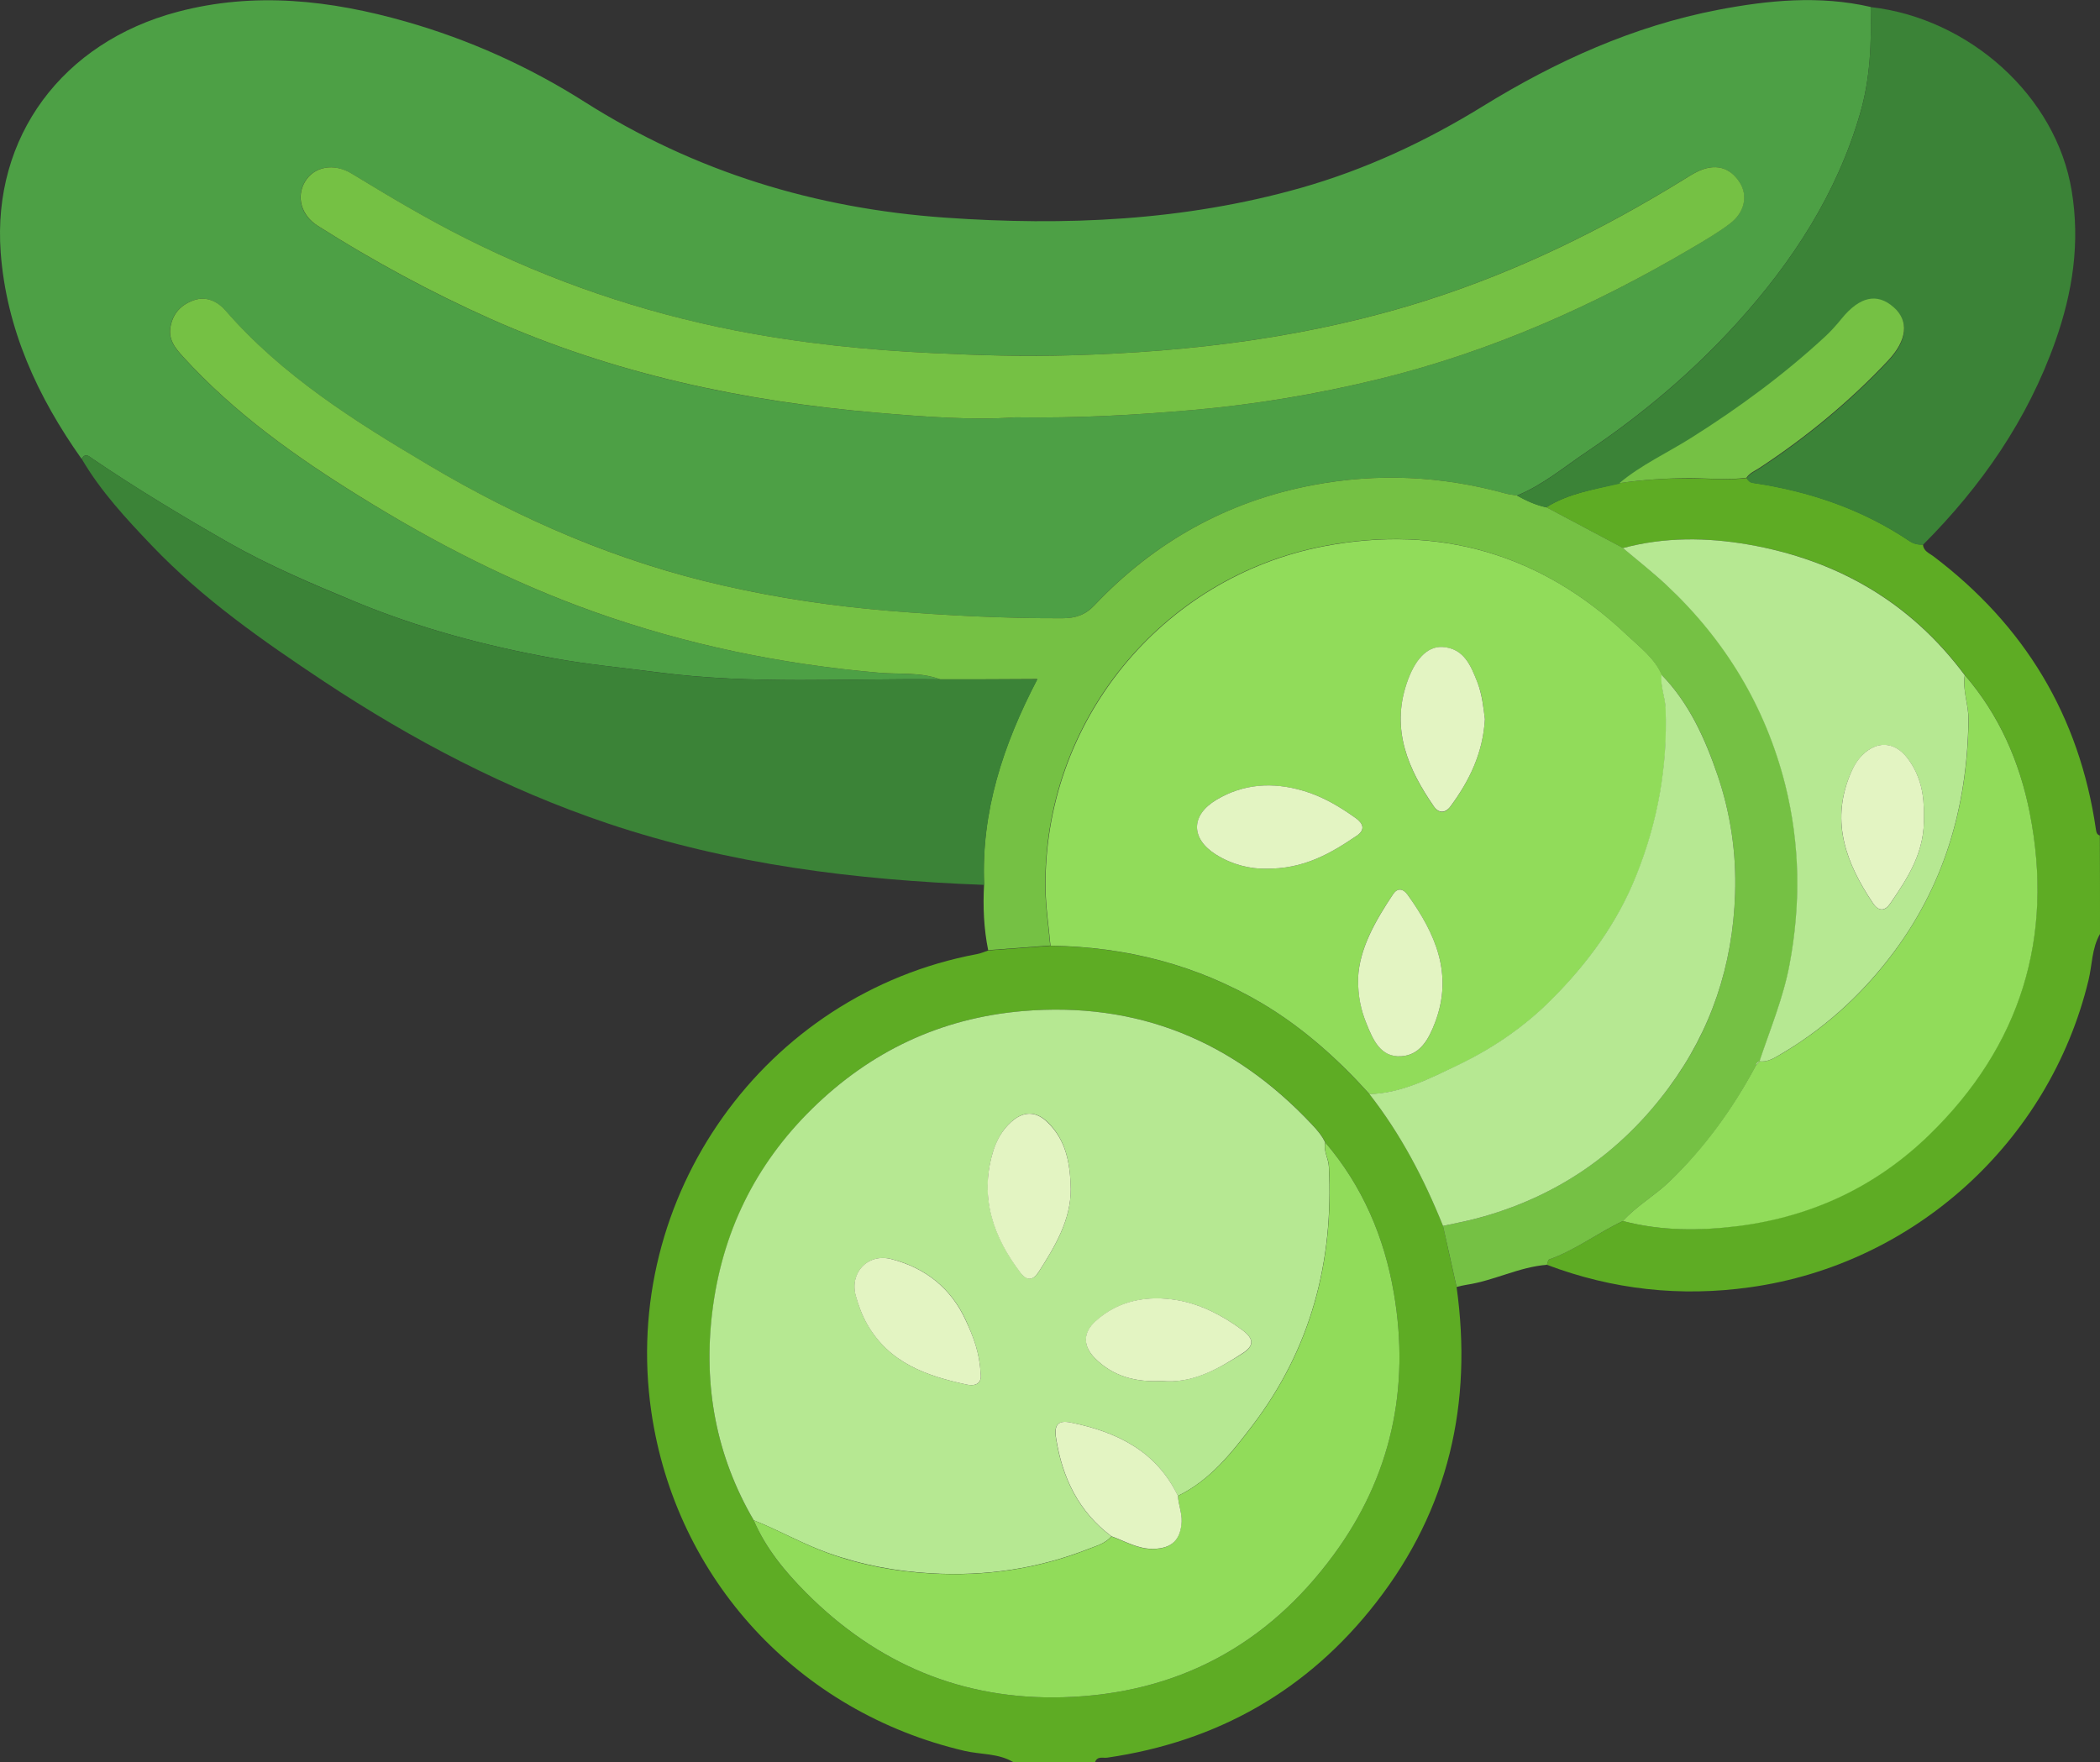 <?xml version="1.0" encoding="utf-8"?>
<!-- Generator: Adobe Illustrator 25.3.1, SVG Export Plug-In . SVG Version: 6.00 Build 0)  -->
<svg version="1.1" id="Layer_1" xmlns="http://www.w3.org/2000/svg" xmlns:xlink="http://www.w3.org/1999/xlink" x="0px" y="0px"
	 viewBox="0 0 1543.5 1295.4" style="enable-background:new 0 0 1543.5 1295.4;" xml:space="preserve">
<rect x="0" y="0" width="1543.5" height="1295.4" fill="#333333" stroke="none"/>
<style type="text/css">
	.st0{fill:#5EAC24;}
	.st1{fill:#4DA045;}
	.st2{fill:#75C144;}
	.st3{fill:#3B8337;}
	.st4{fill:#B6E892;}
	.st5{fill:#91DC5A;}
	.st6{fill:#E3F4C2;}
</style>
<g>
	<path class="st0" d="M1070.6,946.2c11.9,85.3-5.8,163.3-59.1,231.8c-50.2,64.6-116.6,102.3-197.6,114.1c-3.1,0.5-7.3-1.4-9,3.2
		c-20.1,0-40.2,0-60.3,0c-11-6.5-23.9-5.4-35.8-8.2c-121.9-28.5-212.2-126.1-230.1-249.4c-22.9-157.9,83.2-307,239.3-336.3
		c2.9-0.5,5.7-1.8,8.5-2.7c15.2-1.1,30.4-2.3,45.6-3.4c55.6,0.8,107.7,14,155.8,42.5c30,17.8,55.4,40.9,78.7,66.6
		c23.1,29.5,40.3,62.3,54.1,97C1063.9,916.3,1067.2,931.2,1070.6,946.2z M554,1117.6c8.8,20.7,23,37.8,38.5,53.3
		c52,52.3,114.8,79,189.3,76.8c83.4-2.5,149.6-38.2,198.5-104.8c42.1-57.4,56.2-122.4,44.2-192.3c-7-41-23-78.6-50.4-110.7
		c-2.3-5.1-6-9.2-9.7-13.2c-57.7-61.5-128-90.6-212.8-83.4c-60.4,5.1-111.9,29.7-154.7,71.9c-41.7,41.1-66.2,91-73.3,149.4
		C516.9,1019,526.3,1070.1,554,1117.6z"/>
	<path class="st0" d="M1543.5,686.6c-6.1,10.6-5.7,22.8-8.5,34.2c-28.7,118.5-127.9,208.6-248.6,225.5c-51.2,7.2-101,1.8-149.4-16.5
		c0.5-1.4,0.7-3.6,1.6-3.9c19.4-7,35.8-19.6,54.3-28.3c28.1,7.4,56.3,7.2,84.9,3.5c54.1-7,101.2-29.2,140-66.9
		c67.2-65.3,92.1-145.1,73.9-237.2c-7.3-37.2-22.4-71.6-47.6-100.8c-39.9-53.7-93.7-84.6-159-95.9c-30.7-5.3-61.6-5.6-92.1,2.6
		c-18.8-10-37.7-20-56.5-30c16.4-10.4,35.4-13.1,53.7-17.7c17.2-2.6,34.5-3.6,51.9-3.5c13.9,0,27.8,1.5,41.7-0.3
		c1.1,1.8,2.4,3.2,4.5,3.5c41.4,6.1,80.3,19.3,115.2,42.8c3.2,2.1,6.3,2.7,9.9,2.6c0.3,4.8,4.5,6.3,7.6,8.6
		c67.1,50.8,107.4,117.4,119.5,200.8c0.3,2.1,0.7,3.9,2.9,4.5C1543.5,638.4,1543.5,662.5,1543.5,686.6z"/>
	<path class="st1" d="M60,337.4C27.6,291.7,4.7,241.9,0.5,185.5c-6.2-85,45.4-154.4,130-176.8c56.6-15,112.5-8.6,167.9,7.2
		c46.6,13.3,90.5,33.1,131.3,59c81,51.4,169.6,78.4,265,85.1c88.3,6.2,175.6,2.4,261.2-21.8c47.6-13.5,92-34.2,134-60.1
		c53.7-33.1,110.6-58.9,173-70.9c37.1-7.1,74.5-10.7,112-2.1c0.8,26.5-0.3,53-7.8,78.6c-17.1,58.8-49.6,108.7-90.3,153.6
		c-32.7,36.1-69.8,67.4-110.1,94.5c-16.9,11.3-32.6,24.7-51.7,32.5c-2.9-0.5-5.9-0.8-8.8-1.6c-46.6-12.9-93.9-15.1-141.3-6.1
		c-62.9,12-116.5,41.8-160.5,88.3c-6.9,7.3-14.1,9.6-23.8,9.6c-42.6,0.1-85.1-2-127.6-5.5c-40.9-3.4-81.3-9.5-121.3-18.5
		c-77.4-17.6-149.4-48.6-217.4-89c-53.9-32-107-65.3-148.8-113.4c-5.4-6.2-13.7-10.7-23.1-7.4c-9.1,3.2-15.2,9.3-17.1,19.2
		c-1.9,9.6,3.3,15.9,9.2,22.4c37.9,41.6,83.1,73.7,130.6,103.1c54.3,33.6,110.8,62.7,171,84.2c68.2,24.3,138.4,38.8,210.5,45
		c14.7,1.3,30-0.6,44.3,4.8c-68.9-0.8-137.9,3.9-206.8-5.1c-26.1-3.4-52.4-5.8-78.2-10.6c-49.5-9-98.1-22-144.7-41.3
		c-31.8-13.2-63.5-26.6-93.5-43.7c-33.8-19.3-67.1-39.4-99.3-61.2C65.5,335.6,62.9,332.4,60,337.4z M746.2,306.8
		c46.6,0.7,88-1.7,129.5-5.3c46.9-4.1,93.2-11.8,138.8-23.1c81.3-20,157.1-53.6,229-96.1c9.5-5.6,19-11.3,27.8-17.8
		c11-8.2,13.5-20.7,7.3-30.4c-7.4-11.5-18.3-14.2-31.4-7.8c-3.6,1.8-6.9,4-10.4,6.1c-59.1,36.4-121,66.8-187.2,88
		c-85.4,27.4-173.6,38.3-262.8,40.8c-33.5,0.9-67.1,0-100.7-1.6c-49.1-2.3-97.8-7.3-145.9-16.7c-69-13.5-135.2-36.3-198.2-67.8
		c-28.7-14.4-56.2-30.8-83.6-47.5c-13.2-8-27.8-5.2-34.4,6.1c-6.5,11.2-2.6,24.7,9.3,32.2c40.7,25.8,82.8,48.8,126.9,68.4
		c90.6,40.4,186,60.8,284.2,69.1C679.9,306.4,715.5,309.1,746.2,306.8z"/>
	<path class="st2" d="M691,499.4c-14.3-5.4-29.6-3.6-44.3-4.8c-72.2-6.2-142.4-20.7-210.5-45c-60.2-21.5-116.7-50.5-171-84.2
		c-47.5-29.4-92.7-61.5-130.6-103.1c-5.9-6.5-11.1-12.8-9.2-22.4c1.9-9.9,8-16,17.1-19.2c9.4-3.3,17.7,1.2,23.1,7.4
		c41.8,48.1,94.9,81.4,148.8,113.4c68,40.4,139.9,71.5,217.4,89c40,9.1,80.4,15.1,121.3,18.5c42.5,3.5,84.9,5.6,127.6,5.5
		c9.7,0,16.9-2.3,23.8-9.6c44-46.5,97.6-76.4,160.5-88.3c47.4-9,94.6-6.8,141.3,6.1c2.9,0.8,5.9,1.1,8.8,1.6
		c6.8,3.7,13.8,7,21.5,8.6c18.8,10,37.7,20,56.5,30c10.6,9,21.6,17.6,31.8,27.1c43.5,40.5,73.1,89.5,87.5,147.2
		c10.9,43.6,11.4,87.6,3.1,131.9c-4.6,24.6-14.3,47.5-22.1,71.1l0-0.1c-1.6,0.4-2.5,1.5-2.7,3.1c-16.9,31.8-37.6,60.7-63.8,85.6
		c-10.8,10.3-23.9,17.7-34,28.8c-18.5,8.7-34.9,21.4-54.3,28.3c-0.9,0.3-1.1,2.6-1.6,3.9c-20.5,1.6-39,11.7-59.1,14.7
		c-2.5,0.4-4.9,1-7.3,1.6c-3.3-15-6.7-29.9-10-44.9c8.3-1.8,16.6-3.3,24.8-5.5c58.3-15.5,105.4-47.9,141.2-96.2
		c31.2-42.1,47-89.9,48.7-142.4c1-29.9-3.3-59-12.8-87c-9.1-27-20.9-53.1-41.3-74.1c-5.3-12.4-16.1-20.3-25.4-29.1
		c-62.9-59.9-138.4-81.5-222.6-65.5c-120,22.9-206.7,129.5-204.9,252c0.2,14.1,2.4,27.8,3.6,41.7c-15.2,1.1-30.4,2.3-45.6,3.4
		c-3.2-15.9-3.9-32-3-48.2c-2.3-53.5,13.8-102.6,39.1-151.1C736.9,499.4,714,499.4,691,499.4z"/>
	<path class="st3" d="M691,499.4c23,0,45.9,0,71.5,0c-25.3,48.5-41.4,97.6-39.1,151.1c-94.3-3.5-187.2-15-277.1-45.3
		c-74.4-25.1-143.2-61.2-208.4-104.4c-44.7-29.7-88.7-60.4-126-99.4c-19-19.9-37.8-40.1-51.8-64c2.9-5,5.5-1.8,8.4,0.2
		c32.3,21.8,65.5,41.9,99.3,61.2c30.1,17.2,61.7,30.6,93.5,43.7c46.6,19.3,95.2,32.2,144.7,41.3c25.8,4.7,52.1,7.1,78.2,10.6
		C553.1,503.3,622.1,498.6,691,499.4z"/>
	<path class="st3" d="M1136.5,373c-7.7-1.6-14.7-4.8-21.5-8.6c19.1-7.8,34.9-21.2,51.7-32.5c40.4-27.1,77.4-58.4,110.1-94.5
		c40.6-44.9,73.2-94.8,90.3-153.6c7.5-25.6,8.5-52.1,7.8-78.6c72.4,8.2,136.4,65.3,147.8,135.1c6.3,38.2,0.7,74.6-12,110.5
		c-20.4,57.7-54.3,106.6-97.3,149.7c-3.6,0.1-6.7-0.5-9.9-2.6c-34.9-23.5-73.8-36.7-115.2-42.8c-2.2-0.3-3.5-1.7-4.5-3.5
		c2.2-3.6,6.2-5,9.5-7.2c34.5-22.7,66.2-48.8,94.5-78.9c14-14.9,15.7-29.1,4.2-39.2c-12.2-10.8-25.1-7.9-38.2,8.2
		c-3.8,4.7-7.8,9.2-12.2,13.3c-30.3,28-63.3,52.3-98.2,74.3c-17.7,11.2-37,19.9-53.1,33.5C1171.9,359.9,1152.9,362.6,1136.5,373z"/>
	<path class="st4" d="M554,1117.6c-27.7-47.5-37.1-98.6-30.5-153c7.1-58.4,31.5-108.3,73.3-149.4c42.9-42.2,94.3-66.7,154.7-71.9
		c84.7-7.2,155.1,21.9,212.8,83.4c3.8,4,7.4,8.2,9.7,13.2c-1.4,6.2,2.4,11.6,2.7,17.7c3.6,70-13.3,134-56,190.1
		c-15.4,20.2-31.2,40.5-55,52c-15.8-33-44.8-47.1-78.5-53.9c-9.6-1.9-12.6,1.6-11.1,11.3c4.6,29.2,16.6,54.2,40.8,72.3
		c-4.4,5.2-10.7,6.9-16.7,9.2c-37.3,14.7-76,20.3-115.9,18c-26-1.5-51.2-6.2-75.8-15C589.7,1134.9,572.5,1124.9,554,1117.6z
		 M853.7,1015.2c22.3,2.1,41.1-8.6,59.4-20.1c9-5.7,8.7-11-0.1-17.4c-14.3-10.5-30.1-18.8-47.4-21.8c-21.8-3.7-43.1-0.2-60.3,15.4
		c-9.5,8.6-9.3,18.4-0.3,27.4C818.3,1011.9,834.9,1016.2,853.7,1015.2z M787,874.1c-0.4-19-3.4-36-17-49.2
		c-8.6-8.3-17.7-8.2-26.5-0.4c-7,6.2-11.2,14.2-13.8,22.9c-9.7,33.2,0.6,62,20.6,88.4c4.5,5.9,9.2,5.4,13.1-0.7
		C775.5,916.2,787.1,896.9,787,874.1z M720.7,1009.4c-0.6-14.7-5.4-26.9-10.7-38.6c-10.8-23.7-29.7-38.8-54.8-45.2
		c-17.3-4.4-30.9,10-26.1,27.1c2,7.2,4.5,14.1,8.3,20.7c16.2,28.5,43.5,38.1,73,44.4C717.9,1019.5,721.9,1016.3,720.7,1009.4z"/>
	<path class="st5" d="M772.1,695.2c-1.2-13.9-3.4-27.7-3.6-41.7c-1.8-122.4,84.9-229.1,204.9-252c84.2-16,159.7,5.6,222.6,65.5
		c9.3,8.8,20.1,16.7,25.4,29.1c-1,8.6,2.7,16.5,3,25.1c1.5,42.5-5.8,83.2-21.6,122.5c-14,34.8-35.9,64.6-61.9,90.8
		c-20,20.1-43.7,36.4-69.5,48.7c-20.6,9.8-41.1,20.5-64.7,21.2c-23.2-25.7-48.7-48.7-78.7-66.6C879.8,709.2,827.6,696,772.1,695.2z
		 M998.2,718.9c-0.1,13.7,2.2,24,6.2,33.7c4.7,11.6,10.2,24.7,25.4,23.9c14.3-0.8,20.5-13,25-24.9c13.5-35.5,0.2-65.3-20.1-93.7
		c-3.5-4.9-7.6-5.3-10.8-0.5C1010.7,677,999.2,697.4,998.2,718.9z M1091.4,528.7c-1.1-8.6-1.9-18.2-5.5-27
		c-4.8-12.2-9.7-25.1-25.7-26c-11.3-0.7-20.5,9.3-26.4,27.1c-11.3,34,1.2,62.7,20,90c3.8,5.5,8.6,5.2,12.3,0.1
		C1080,574,1090,553.5,1091.4,528.7z M929.8,638.6c28.5,0.5,48.3-11.3,67.5-24.3c6.4-4.3,4.8-8.9-1-13c-11.9-8.5-24.4-15.9-38.5-20
		c-22.1-6.4-43.8-5.3-63.8,6.7c-18.8,11.3-18.9,28.5-0.3,40.2C905.9,635.9,919.5,638.8,929.8,638.6z"/>
	<path class="st5" d="M865.8,1099.7c23.8-11.6,39.7-31.8,55-52c42.7-56.1,59.6-120.2,56-190.1c-0.3-6.1-4.2-11.4-2.7-17.7
		c27.4,32.1,43.4,69.7,50.4,110.7c12,70-2.1,135-44.2,192.3c-48.9,66.6-115.1,102.3-198.5,104.8c-74.5,2.2-137.2-24.5-189.3-76.8
		c-15.5-15.6-29.7-32.7-38.5-53.3c18.5,7.3,35.7,17.3,54.5,24.1c24.6,8.9,49.9,13.6,75.8,15c39.9,2.3,78.6-3.3,115.9-18
		c6-2.4,12.3-4,16.7-9.2c10.2,3.6,19.6,9.5,30.9,9.2c13.4-0.3,19.9-6.7,20.6-19.9C868.8,1112.1,866.1,1106.1,865.8,1099.7z"/>
	<path class="st4" d="M1006.5,804.3c23.7-0.7,44.2-11.4,64.7-21.2c25.8-12.3,49.5-28.5,69.5-48.7c26.1-26.2,48-56,61.9-90.8
		c15.8-39.3,23.1-80,21.6-122.5c-0.3-8.6-4-16.5-3-25.1c20.4,21,32.1,47.1,41.3,74.1c9.5,28,13.8,57.1,12.8,87
		c-1.7,52.6-17.6,100.3-48.7,142.4c-35.7,48.3-82.8,80.7-141.2,96.2c-8.2,2.2-16.6,3.7-24.8,5.5
		C1046.7,866.6,1029.6,833.8,1006.5,804.3z"/>
	<path class="st5" d="M1192.8,897.6c10.1-11.1,23.2-18.5,34-28.8c26.1-25,46.9-53.9,63.8-85.6c0.9-1,1.8-2.1,2.7-3.1l0,0.1
		c5.3,0.7,9.7-1.8,14.1-4.3c31.9-18.5,58.9-42.5,81.4-71.7c39.9-51.6,57.3-110.7,58.1-175.2c0.1-10.9-4.6-21.5-2.7-32.6
		c25.2,29.2,40.2,63.6,47.6,100.8c18.2,92-6.7,171.9-73.9,237.2c-38.8,37.7-85.8,59.9-140,66.9
		C1249.1,904.9,1220.9,905,1192.8,897.6z"/>
	<path class="st4" d="M1444.1,496.4c-1.8,11.1,2.9,21.7,2.7,32.6c-0.8,64.5-18.1,123.6-58.1,175.2c-22.5,29.1-49.5,53.2-81.4,71.7
		c-4.3,2.5-8.7,5-14.1,4.3c7.8-23.5,17.5-46.5,22.1-71.1c8.3-44.2,7.8-88.2-3.1-131.9c-14.5-57.7-44.1-106.6-87.5-147.2
		c-10.2-9.5-21.2-18.1-31.8-27.1c30.5-8.2,61.4-7.9,92.1-2.6C1350.4,411.7,1404.2,442.7,1444.1,496.4z M1414,599.4
		c0.4-14.1-2.1-29.1-12.1-42.1c-9.3-12.1-22.5-12.9-33.2-2c-4.3,4.4-7,9.6-9.3,15.3c-13.9,34.6-2.1,64.4,17,93.1
		c4.5,6.7,9.1,6.2,12.9,0.6C1402.4,645.1,1415.2,625.8,1414,599.4z"/>
	<path class="st2" d="M1190.2,355.2c16.2-13.6,35.4-22.3,53.1-33.5c34.9-22,67.9-46.3,98.2-74.3c4.4-4.1,8.4-8.6,12.2-13.3
		c13.2-16.1,26-19,38.2-8.2c11.5,10.1,9.8,24.3-4.2,39.2c-28.3,30.1-60,56.2-94.5,78.9c-3.3,2.2-7.2,3.6-9.5,7.2
		c-13.9,1.9-27.8,0.4-41.7,0.3C1224.7,351.6,1207.4,352.6,1190.2,355.2z"/>
	<path class="st2" d="M746.2,306.8c-30.7,2.3-66.3-0.4-101.7-3.4c-98.2-8.4-193.6-28.7-284.2-69.1c-44.1-19.7-86.2-42.6-126.9-68.4
		c-11.9-7.6-15.8-21.1-9.3-32.2c6.6-11.3,21.3-14.1,34.4-6.1c27.4,16.7,54.9,33.1,83.6,47.5c63,31.6,129.2,54.3,198.2,67.8
		c48.1,9.4,96.7,14.4,145.9,16.7c33.6,1.6,67.2,2.6,100.7,1.6c89.3-2.5,177.4-13.4,262.8-40.8c66.2-21.2,128.1-51.6,187.2-88
		c3.4-2.1,6.8-4.3,10.4-6.1c13.1-6.4,24-3.7,31.4,7.8c6.2,9.7,3.7,22.2-7.3,30.4c-8.8,6.6-18.3,12.2-27.8,17.8
		c-72,42.5-147.8,76.1-229,96.1c-45.6,11.2-91.8,19-138.8,23.1C834.2,305.1,792.8,307.5,746.2,306.8z"/>
	<path class="st4" d="M1293.3,780.1c-0.9,1-1.8,2.1-2.7,3.1C1290.8,781.5,1291.7,780.5,1293.3,780.1z"/>
	<path class="st6" d="M865.8,1099.7c0.3,6.4,3,12.4,2.7,19c-0.7,13.2-7.1,19.6-20.6,19.9c-11.4,0.3-20.8-5.6-30.9-9.2
		c-24.2-18.1-36.2-43-40.8-72.3c-1.5-9.8,1.5-13.3,11.1-11.3C821,1052.7,849.9,1066.7,865.8,1099.7z"/>
	<path class="st6" d="M853.7,1015.2c-18.9,1-35.5-3.3-48.8-16.6c-9-9-9.2-18.8,0.3-27.4c17.2-15.6,38.5-19.1,60.3-15.4
		c17.3,3,33.1,11.3,47.4,21.8c8.9,6.5,9.1,11.8,0.1,17.4C894.9,1006.7,876.1,1017.4,853.7,1015.2z"/>
	<path class="st6" d="M787,874.1c0.1,22.7-11.5,42.1-23.7,61.1c-3.9,6.1-8.5,6.6-13.1,0.7c-20.1-26.4-30.3-55.2-20.6-88.4
		c2.5-8.7,6.8-16.7,13.8-22.9c8.8-7.8,17.9-8,26.5,0.4C783.6,838.2,786.6,855.2,787,874.1z"/>
	<path class="st6" d="M720.7,1009.4c1.2,6.8-2.8,10.1-10.4,8.4c-29.4-6.3-56.8-15.9-73-44.4c-3.8-6.7-6.3-13.6-8.3-20.7
		c-4.8-17.1,8.8-31.6,26.1-27.1c25.2,6.5,44,21.5,54.8,45.2C715.4,982.5,720.1,994.8,720.7,1009.4z"/>
	<path class="st6" d="M998.2,718.9c1-21.5,12.6-41.9,25.7-61.5c3.2-4.8,7.3-4.4,10.8,0.5c20.3,28.3,33.6,58.2,20.1,93.7
		c-4.5,11.9-10.8,24.1-25,24.9c-15.2,0.9-20.7-12.3-25.4-23.9C1000.4,742.9,998,732.6,998.2,718.9z"/>
	<path class="st6" d="M1091.4,528.7c-1.4,24.8-11.4,45.3-25.3,64.1c-3.8,5.1-8.6,5.3-12.3-0.1c-18.8-27.3-31.3-56-20-90
		c5.9-17.8,15.1-27.7,26.4-27.1c16,1,20.9,13.9,25.7,26C1089.4,510.6,1090.3,520.1,1091.4,528.7z"/>
	<path class="st6" d="M929.8,638.6c-10.3,0.2-23.9-2.7-36.1-10.4c-18.6-11.7-18.6-28.9,0.3-40.2c20-12,41.7-13.2,63.8-6.7
		c14.1,4.1,26.6,11.5,38.5,20c5.8,4.1,7.3,8.7,1,13C978.1,627.3,958.3,639.1,929.8,638.6z"/>
	<path class="st6" d="M1414,599.4c1.2,26.4-11.6,45.7-24.7,64.8c-3.8,5.6-8.5,6.2-12.9-0.6c-19.1-28.6-30.8-58.4-17-93.1
		c2.3-5.7,4.9-10.9,9.3-15.3c10.8-10.9,23.9-10.1,33.2,2C1412,570.3,1414.4,585.3,1414,599.4z"/>
</g>
</svg>
